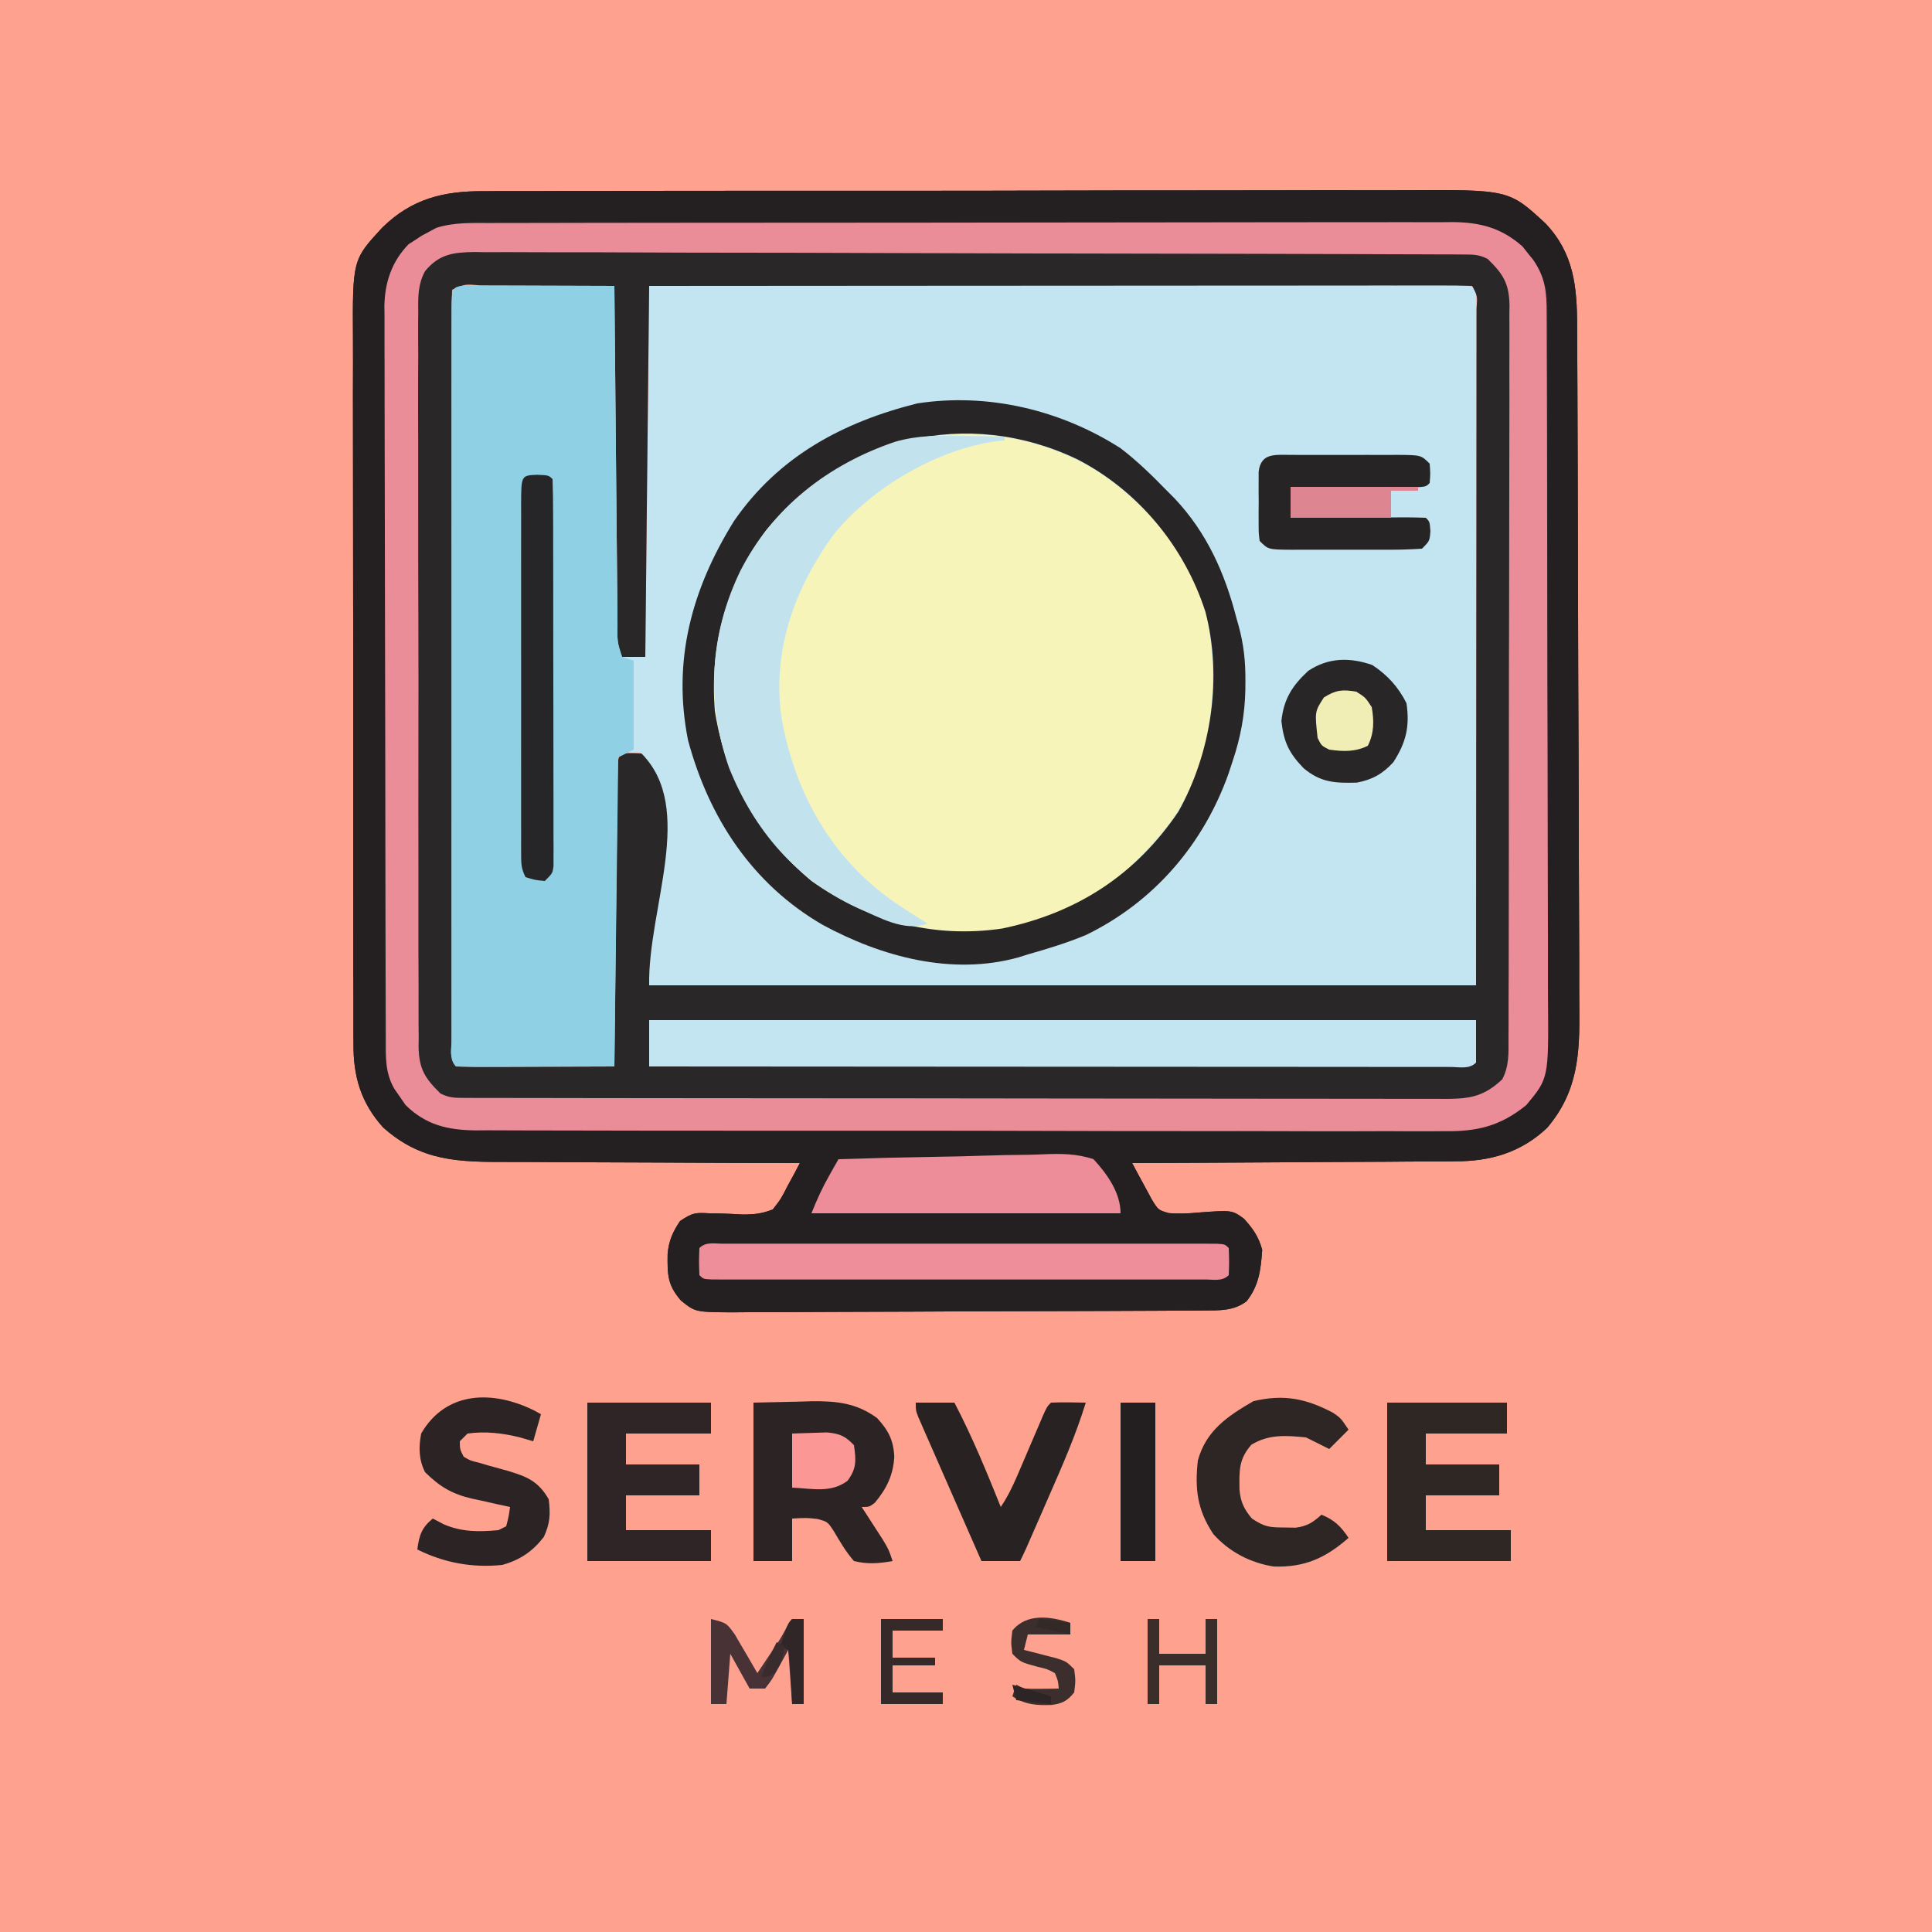 <?xml version="1.0" encoding="UTF-8"?>
<svg version="1.1" xmlns="http://www.w3.org/2000/svg" width="500" height="500">
<rect width="100%" height="100%" fill="#808080" stroke="none"/>
<path d="M0 0 C165 0 330 0 500 0 C500 165 500 330 500 500 C335 500 170 500 0 500 C0 335 0 170 0 0 Z " fill="#FEA18E" transform="translate(0,0)"/>
<path d="M0 0 C1.73 0 3.459 0.006 5.189 0.016 C6.098 0.017 7.006 0.019 7.943 0.02 C10.857 0.026 13.771 0.038 16.685 0.051 C18.656 0.056 20.627 0.061 22.597 0.065 C27.439 0.076 32.281 0.093 37.123 0.114 C37.133 1.287 37.143 2.46 37.154 3.669 C37.252 14.705 37.354 25.742 37.462 36.778 C37.517 42.453 37.571 48.127 37.62 53.802 C37.668 59.274 37.72 64.746 37.776 70.219 C37.796 72.31 37.815 74.402 37.832 76.494 C37.856 79.415 37.886 82.336 37.917 85.258 C37.926 86.565 37.926 86.565 37.935 87.899 C37.87 92.141 37.87 92.141 39.123 96.114 C41.103 96.114 43.083 96.114 45.123 96.114 C45.453 64.434 45.783 32.754 46.123 0.114 C99.497 0.073 99.497 0.073 121.789 0.065 C137.207 0.059 152.626 0.052 168.044 0.038 C179.271 0.028 190.498 0.022 201.725 0.019 C207.673 0.018 213.622 0.015 219.57 0.008 C225.162 0.001 230.754 -0.001 236.346 0 C238.405 0 240.464 -0.002 242.523 -0.006 C245.321 -0.011 248.118 -0.009 250.916 -0.007 C251.742 -0.01 252.568 -0.013 253.419 -0.016 C259.009 -0.001 259.009 -0.001 260.123 1.114 C260.22 3.441 260.253 5.739 260.243 8.067 C260.244 8.801 260.245 9.535 260.246 10.292 C260.247 12.778 260.242 15.264 260.236 17.75 C260.236 19.553 260.236 21.355 260.237 23.158 C260.237 28.001 260.231 32.845 260.224 37.689 C260.218 42.228 260.218 46.767 260.217 51.306 C260.212 64.596 260.198 77.886 260.185 91.176 C260.165 120.855 260.144 150.535 260.123 181.114 C189.503 181.114 118.883 181.114 46.123 181.114 C45.793 161.644 45.463 142.174 45.123 122.114 C44.063 120.83 44.063 120.83 41.623 120.989 C39.182 120.83 39.182 120.83 38.123 122.114 C37.998 124.608 37.937 127.075 37.917 129.571 C37.908 130.351 37.898 131.132 37.887 131.936 C37.856 134.528 37.831 137.119 37.806 139.711 C37.786 141.503 37.765 143.296 37.743 145.088 C37.688 149.814 37.639 154.541 37.591 159.267 C37.54 164.086 37.485 168.906 37.429 173.725 C37.322 183.188 37.22 192.651 37.123 202.114 C31.302 202.138 25.481 202.156 19.661 202.168 C17.679 202.173 15.697 202.18 13.715 202.189 C10.873 202.201 8.031 202.207 5.189 202.211 C3.852 202.219 3.852 202.219 2.487 202.227 C0.365 202.227 -1.756 202.176 -3.877 202.114 C-5.625 200.366 -5.002 198.083 -5.011 195.754 C-5.008 194.593 -5.008 194.593 -5.004 193.407 C-5.006 192.59 -5.007 191.774 -5.009 190.932 C-5.013 188.173 -5.01 185.415 -5.007 182.656 C-5.008 180.688 -5.01 178.719 -5.012 176.75 C-5.016 171.386 -5.015 166.023 -5.012 160.659 C-5.009 155.06 -5.011 149.46 -5.013 143.86 C-5.015 134.455 -5.012 125.049 -5.008 115.644 C-5.002 104.753 -5.004 93.862 -5.009 82.971 C-5.014 73.638 -5.015 64.306 -5.012 54.974 C-5.01 49.392 -5.01 43.81 -5.013 38.228 C-5.016 32.981 -5.014 27.735 -5.009 22.489 C-5.007 20.557 -5.008 18.626 -5.01 16.694 C-5.013 14.069 -5.009 11.445 -5.004 8.82 C-5.006 8.045 -5.009 7.271 -5.011 6.473 C-4.987 0.146 -4.987 0.146 0 0 Z " fill="#C3E4F1" transform="translate(121.877,73.886)"/>
<path d="M0 0 C1.11 -0.008 2.22 -0.015 3.363 -0.023 C7.067 -0.044 10.769 -0.036 14.472 -0.028 C17.134 -0.037 19.796 -0.047 22.457 -0.059 C28.927 -0.084 35.397 -0.088 41.867 -0.083 C47.129 -0.08 52.391 -0.083 57.652 -0.092 C58.403 -0.093 59.153 -0.094 59.926 -0.095 C61.45 -0.098 62.974 -0.1 64.499 -0.103 C78.78 -0.124 93.062 -0.12 107.343 -0.108 C120.39 -0.098 133.437 -0.12 146.485 -0.158 C159.901 -0.197 173.316 -0.213 186.732 -0.206 C194.257 -0.202 201.781 -0.207 209.305 -0.235 C215.712 -0.259 222.118 -0.262 228.524 -0.238 C231.789 -0.226 235.052 -0.227 238.317 -0.248 C265.186 -0.407 265.186 -0.407 274.657 8.358 C281.981 16.079 282.817 24.694 282.833 34.951 C282.841 36.185 282.841 36.185 282.848 37.443 C282.864 40.185 282.873 42.927 282.881 45.669 C282.891 47.64 282.9 49.612 282.911 51.584 C282.942 58.046 282.962 64.508 282.981 70.971 C282.984 72.072 282.987 73.173 282.991 74.308 C283.022 84.701 283.048 95.094 283.065 105.487 C283.087 118.758 283.129 132.028 283.199 145.298 C283.246 154.643 283.27 163.988 283.277 173.332 C283.282 178.907 283.297 184.482 283.337 190.057 C283.374 195.305 283.382 200.551 283.369 205.799 C283.369 207.718 283.379 209.637 283.401 211.555 C283.525 223.281 283.055 233.032 275.049 242.426 C268.255 248.842 260.251 251.122 251.113 251.067 C250.205 251.078 249.297 251.088 248.361 251.099 C245.39 251.128 242.42 251.13 239.45 251.131 C237.377 251.146 235.305 251.162 233.233 251.181 C227.803 251.224 222.373 251.245 216.943 251.26 C211.392 251.279 205.842 251.321 200.291 251.361 C189.418 251.436 178.545 251.487 167.672 251.521 C168.718 253.508 169.789 255.482 170.869 257.45 C171.463 258.55 172.056 259.651 172.668 260.785 C174.408 263.679 174.408 263.679 177.172 264.478 C179.758 264.685 182.153 264.585 184.735 264.334 C193.51 263.679 193.51 263.679 196.611 265.927 C198.938 268.488 200.439 270.64 201.329 273.998 C200.961 279.053 200.528 283.16 197.297 287.271 C193.947 289.848 190.118 289.652 186.031 289.675 C184.881 289.684 183.731 289.692 182.547 289.701 C180.661 289.708 180.661 289.708 178.737 289.714 C177.397 289.722 176.056 289.73 174.715 289.739 C170.318 289.765 165.921 289.781 161.524 289.795 C160.008 289.8 158.493 289.806 156.977 289.811 C150.674 289.833 144.37 289.851 138.067 289.863 C129.04 289.879 120.014 289.912 110.987 289.969 C104.635 290.008 98.283 290.027 91.932 290.033 C88.14 290.036 84.348 290.048 80.556 290.081 C76.989 290.111 73.422 290.117 69.855 290.105 C67.926 290.105 65.997 290.129 64.069 290.155 C54.61 290.086 54.61 290.086 50.91 287.11 C47.362 283.005 47.396 280.348 47.45 275.068 C47.748 271.66 48.767 269.344 50.672 266.521 C53.942 264.342 54.588 264.325 58.313 264.529 C59.219 264.545 60.125 264.56 61.059 264.576 C62.954 264.623 64.848 264.708 66.739 264.834 C69.805 264.843 71.807 264.646 74.672 263.521 C76.813 260.764 76.813 260.764 78.496 257.439 C79.099 256.337 79.702 255.235 80.323 254.1 C80.768 253.249 81.213 252.398 81.672 251.521 C80.517 251.52 79.361 251.519 78.171 251.517 C67.255 251.5 56.338 251.457 45.422 251.389 C39.811 251.355 34.199 251.33 28.588 251.326 C23.167 251.322 17.747 251.293 12.326 251.248 C10.263 251.235 8.201 251.231 6.138 251.235 C-6.586 251.257 -16.305 251.142 -26.203 242.271 C-31.934 235.893 -33.932 229.042 -33.842 220.61 C-33.849 219.76 -33.856 218.91 -33.863 218.034 C-33.882 215.211 -33.871 212.388 -33.861 209.565 C-33.868 207.53 -33.877 205.496 -33.887 203.462 C-33.91 197.953 -33.907 192.445 -33.898 186.937 C-33.893 182.332 -33.9 177.727 -33.907 173.122 C-33.924 162.256 -33.921 151.391 -33.904 140.525 C-33.887 129.328 -33.903 118.132 -33.935 106.935 C-33.962 97.308 -33.969 87.682 -33.961 78.055 C-33.956 72.311 -33.958 66.568 -33.979 60.824 C-33.997 55.422 -33.991 50.021 -33.966 44.619 C-33.961 42.642 -33.965 40.664 -33.978 38.686 C-34.101 17.768 -34.101 17.768 -26.397 9.432 C-18.741 1.917 -10.46 -0.077 0 0 Z M-8.328 25.521 C-8.428 28.099 -8.462 30.65 -8.455 33.228 C-8.456 34.045 -8.458 34.861 -8.459 35.703 C-8.463 38.462 -8.46 41.22 -8.457 43.978 C-8.458 45.947 -8.46 47.916 -8.462 49.885 C-8.467 55.249 -8.465 60.612 -8.462 65.976 C-8.46 71.575 -8.462 77.175 -8.463 82.775 C-8.465 92.18 -8.463 101.586 -8.458 110.991 C-8.453 121.882 -8.454 132.773 -8.46 143.664 C-8.464 152.997 -8.465 162.329 -8.462 171.661 C-8.461 177.243 -8.461 182.825 -8.464 188.407 C-8.467 193.653 -8.465 198.9 -8.459 204.146 C-8.458 206.078 -8.458 208.009 -8.46 209.941 C-8.463 212.565 -8.46 215.19 -8.455 217.815 C-8.457 218.59 -8.459 219.364 -8.461 220.162 C-8.764 223.633 -8.764 223.633 -7.328 226.521 C-4.298 226.61 -1.291 226.637 1.739 226.619 C2.647 226.618 3.556 226.616 4.492 226.615 C7.406 226.609 10.321 226.597 13.235 226.584 C15.205 226.579 17.176 226.574 19.147 226.57 C23.989 226.559 28.83 226.542 33.672 226.521 C33.683 225.521 33.693 224.521 33.704 223.491 C33.801 214.088 33.904 204.684 34.012 195.281 C34.067 190.446 34.12 185.611 34.17 180.777 C34.217 176.115 34.27 171.453 34.325 166.791 C34.346 165.008 34.364 163.225 34.381 161.443 C34.405 158.955 34.435 156.467 34.467 153.979 C34.473 153.234 34.478 152.49 34.484 151.723 C34.558 146.635 34.558 146.635 35.672 145.521 C38.172 145.396 38.172 145.396 40.672 145.521 C54.822 159.671 42.333 185.513 42.672 205.521 C113.292 205.521 183.912 205.521 256.672 205.521 C256.693 175.842 256.714 146.163 256.735 115.584 C256.748 101.502 256.748 101.502 256.762 87.135 C256.766 78.755 256.766 78.755 256.768 70.375 C256.769 66.629 256.772 62.882 256.778 59.135 C256.785 54.366 256.787 49.596 256.785 44.826 C256.786 43.07 256.788 41.314 256.792 39.557 C256.796 37.197 256.795 34.836 256.793 32.475 C256.795 31.778 256.798 31.081 256.801 30.362 C257.06 27.164 257.06 27.164 255.672 24.521 C252.929 24.424 250.21 24.391 247.466 24.401 C246.16 24.4 246.16 24.4 244.827 24.399 C241.887 24.397 238.946 24.402 236.006 24.408 C233.907 24.408 231.809 24.408 229.71 24.407 C223.993 24.407 218.277 24.413 212.56 24.42 C206.593 24.426 200.626 24.427 194.659 24.428 C183.35 24.431 172.042 24.439 160.734 24.449 C145.459 24.463 130.184 24.468 114.91 24.474 C90.83 24.483 66.751 24.503 42.672 24.521 C42.342 56.201 42.012 87.881 41.672 120.521 C39.692 120.521 37.712 120.521 35.672 120.521 C33.992 117.162 34.491 113.362 34.467 109.665 C34.457 108.748 34.447 107.831 34.437 106.886 C34.405 103.845 34.381 100.805 34.356 97.764 C34.335 95.659 34.314 93.554 34.293 91.45 C34.238 85.903 34.188 80.356 34.14 74.809 C34.09 69.152 34.034 63.495 33.979 57.838 C33.871 46.732 33.77 35.627 33.672 24.521 C27.852 24.497 22.031 24.479 16.21 24.466 C14.228 24.461 12.247 24.455 10.265 24.446 C7.423 24.434 4.581 24.428 1.739 24.424 C0.847 24.419 -0.045 24.413 -0.963 24.408 C-4.963 24.001 -4.963 24.001 -8.328 25.521 Z " fill="#292728" transform="translate(125.328,49.479)"/>
<path d="M0 0 C1.11 -0.008 2.22 -0.015 3.363 -0.023 C7.067 -0.044 10.769 -0.036 14.472 -0.028 C17.134 -0.037 19.796 -0.047 22.457 -0.059 C28.927 -0.084 35.397 -0.088 41.867 -0.083 C47.129 -0.08 52.391 -0.083 57.652 -0.092 C58.403 -0.093 59.153 -0.094 59.926 -0.095 C61.45 -0.098 62.974 -0.1 64.499 -0.103 C78.78 -0.124 93.062 -0.12 107.343 -0.108 C120.39 -0.098 133.437 -0.12 146.485 -0.158 C159.901 -0.197 173.316 -0.213 186.732 -0.206 C194.257 -0.202 201.781 -0.207 209.305 -0.235 C215.712 -0.259 222.118 -0.262 228.524 -0.238 C231.789 -0.226 235.052 -0.227 238.317 -0.248 C265.186 -0.407 265.186 -0.407 274.657 8.358 C281.981 16.079 282.817 24.694 282.833 34.951 C282.841 36.185 282.841 36.185 282.848 37.443 C282.864 40.185 282.873 42.927 282.881 45.669 C282.891 47.64 282.9 49.612 282.911 51.584 C282.942 58.046 282.962 64.508 282.981 70.971 C282.984 72.072 282.987 73.173 282.991 74.308 C283.022 84.701 283.048 95.094 283.065 105.487 C283.087 118.758 283.129 132.028 283.199 145.298 C283.246 154.643 283.27 163.988 283.277 173.332 C283.282 178.907 283.297 184.482 283.337 190.057 C283.374 195.305 283.382 200.551 283.369 205.799 C283.369 207.718 283.379 209.637 283.401 211.555 C283.525 223.281 283.055 233.032 275.049 242.426 C268.255 248.842 260.251 251.122 251.113 251.067 C250.205 251.078 249.297 251.088 248.361 251.099 C245.39 251.128 242.42 251.13 239.45 251.131 C237.377 251.146 235.305 251.162 233.233 251.181 C227.803 251.224 222.373 251.245 216.943 251.26 C211.392 251.279 205.842 251.321 200.291 251.361 C189.418 251.436 178.545 251.487 167.672 251.521 C168.718 253.508 169.789 255.482 170.869 257.45 C171.463 258.55 172.056 259.651 172.668 260.785 C174.408 263.679 174.408 263.679 177.172 264.478 C179.758 264.685 182.153 264.585 184.735 264.334 C193.51 263.679 193.51 263.679 196.611 265.927 C198.938 268.488 200.439 270.64 201.329 273.998 C200.961 279.053 200.528 283.16 197.297 287.271 C193.947 289.848 190.118 289.652 186.031 289.675 C184.881 289.684 183.731 289.692 182.547 289.701 C180.661 289.708 180.661 289.708 178.737 289.714 C177.397 289.722 176.056 289.73 174.715 289.739 C170.318 289.765 165.921 289.781 161.524 289.795 C160.008 289.8 158.493 289.806 156.977 289.811 C150.674 289.833 144.37 289.851 138.067 289.863 C129.04 289.879 120.014 289.912 110.987 289.969 C104.635 290.008 98.283 290.027 91.932 290.033 C88.14 290.036 84.348 290.048 80.556 290.081 C76.989 290.111 73.422 290.117 69.855 290.105 C67.926 290.105 65.997 290.129 64.069 290.155 C54.61 290.086 54.61 290.086 50.91 287.11 C47.362 283.005 47.396 280.348 47.45 275.068 C47.748 271.66 48.767 269.344 50.672 266.521 C53.942 264.342 54.588 264.325 58.313 264.529 C59.219 264.545 60.125 264.56 61.059 264.576 C62.954 264.623 64.848 264.708 66.739 264.834 C69.805 264.843 71.807 264.646 74.672 263.521 C76.813 260.764 76.813 260.764 78.496 257.439 C79.099 256.337 79.702 255.235 80.323 254.1 C80.768 253.249 81.213 252.398 81.672 251.521 C80.517 251.52 79.361 251.519 78.171 251.517 C67.255 251.5 56.338 251.457 45.422 251.389 C39.811 251.355 34.199 251.33 28.588 251.326 C23.167 251.322 17.747 251.293 12.326 251.248 C10.263 251.235 8.201 251.231 6.138 251.235 C-6.586 251.257 -16.305 251.142 -26.203 242.271 C-31.934 235.893 -33.932 229.042 -33.842 220.61 C-33.849 219.76 -33.856 218.91 -33.863 218.034 C-33.882 215.211 -33.871 212.388 -33.861 209.565 C-33.868 207.53 -33.877 205.496 -33.887 203.462 C-33.91 197.953 -33.907 192.445 -33.898 186.937 C-33.893 182.332 -33.9 177.727 -33.907 173.122 C-33.924 162.256 -33.921 151.391 -33.904 140.525 C-33.887 129.328 -33.903 118.132 -33.935 106.935 C-33.962 97.308 -33.969 87.682 -33.961 78.055 C-33.956 72.311 -33.958 66.568 -33.979 60.824 C-33.997 55.422 -33.991 50.021 -33.966 44.619 C-33.961 42.642 -33.965 40.664 -33.978 38.686 C-34.101 17.768 -34.101 17.768 -26.397 9.432 C-18.741 1.917 -10.46 -0.077 0 0 Z M-22.39 17.146 C-25.249 22.127 -25.476 25.976 -25.475 31.573 C-25.479 32.403 -25.482 33.233 -25.486 34.088 C-25.497 36.879 -25.501 39.67 -25.505 42.462 C-25.511 44.459 -25.518 46.456 -25.525 48.453 C-25.542 53.888 -25.553 59.322 -25.561 64.756 C-25.566 68.15 -25.572 71.545 -25.578 74.94 C-25.597 85.56 -25.612 96.18 -25.62 106.8 C-25.63 119.061 -25.656 131.321 -25.696 143.582 C-25.727 153.057 -25.741 162.533 -25.745 172.008 C-25.747 177.668 -25.756 183.327 -25.781 188.987 C-25.804 194.313 -25.809 199.639 -25.798 204.966 C-25.798 206.918 -25.804 208.871 -25.818 210.824 C-25.836 213.494 -25.829 216.164 -25.815 218.835 C-25.826 219.603 -25.837 220.372 -25.849 221.163 C-25.773 227.578 -23.855 232.965 -19.293 237.58 C-18.624 238.035 -17.955 238.49 -17.265 238.959 C-16.594 239.432 -15.922 239.905 -15.23 240.392 C-12.032 242.29 -9.405 242.648 -5.77 242.661 C-4.359 242.67 -4.359 242.67 -2.92 242.678 C-1.885 242.68 -0.85 242.681 0.216 242.682 C1.314 242.687 2.412 242.692 3.543 242.697 C7.242 242.713 10.941 242.722 14.639 242.73 C16.61 242.737 18.581 242.744 20.552 242.752 C29.175 242.785 37.799 242.807 46.422 242.825 C48.668 242.83 50.914 242.835 53.16 242.84 C67.11 242.871 81.061 242.898 95.011 242.914 C98.243 242.918 101.474 242.922 104.706 242.926 C105.91 242.928 105.91 242.928 107.14 242.929 C120.143 242.946 133.147 242.988 146.151 243.038 C159.505 243.09 172.86 243.119 186.215 243.127 C193.711 243.131 201.207 243.146 208.704 243.186 C215.09 243.221 221.476 243.235 227.862 243.222 C231.118 243.216 234.373 243.223 237.629 243.25 C241.167 243.278 244.702 243.268 248.24 243.25 C249.259 243.266 250.278 243.283 251.329 243.301 C258.679 243.204 263.935 241.173 269.672 236.521 C276.643 228.13 275.378 217.17 275.319 206.878 C275.326 204.89 275.335 202.901 275.346 200.913 C275.369 195.535 275.36 190.157 275.344 184.779 C275.331 179.142 275.343 173.504 275.351 167.866 C275.36 158.403 275.348 148.939 275.324 139.475 C275.297 128.543 275.306 117.611 275.333 106.678 C275.356 97.279 275.359 87.88 275.346 78.481 C275.338 72.873 275.337 67.265 275.354 61.656 C275.368 56.385 275.358 51.114 275.329 45.843 C275.323 43.911 275.325 41.979 275.336 40.048 C275.349 37.405 275.332 34.765 275.307 32.123 C275.318 31.363 275.33 30.603 275.341 29.821 C275.223 23.35 272.667 18.626 268.194 13.989 C261.793 8.342 256.117 8.228 247.964 8.247 C246.872 8.242 245.781 8.237 244.656 8.231 C240.991 8.216 237.327 8.216 233.662 8.215 C231.037 8.207 228.412 8.199 225.787 8.19 C218.651 8.167 211.514 8.159 204.378 8.154 C199.919 8.151 195.461 8.144 191.003 8.137 C178.652 8.117 166.302 8.101 153.951 8.098 C153.161 8.098 152.371 8.098 151.557 8.098 C149.955 8.097 148.353 8.097 146.752 8.096 C145.957 8.096 145.162 8.096 144.342 8.096 C143.546 8.096 142.75 8.095 141.93 8.095 C129.037 8.092 116.143 8.065 103.249 8.027 C90.003 7.989 76.757 7.97 63.511 7.97 C56.077 7.969 48.643 7.961 41.209 7.932 C34.878 7.907 28.547 7.9 22.216 7.915 C18.988 7.922 15.761 7.918 12.534 7.898 C9.027 7.878 5.522 7.889 2.016 7.907 C0.5 7.887 0.5 7.887 -1.046 7.867 C-9.378 7.965 -17.242 10.185 -22.39 17.146 Z " fill="#241F20" transform="translate(125.328,49.479)"/>
<path d="M0 0 C13.311 9 24.351 22.54 28.116 38.472 C31.066 55.983 29.1 74.43 19.219 89.453 C10.671 100.876 0.915 109.644 -12.5 114.75 C-13.277 115.058 -14.055 115.366 -14.855 115.684 C-31.951 121.668 -49.629 118.753 -65.641 111.285 C-82.099 102.474 -92.297 88.066 -97.809 70.469 C-102.335 52.668 -98.853 35.31 -89.723 19.653 C-70.583 -10.134 -29.75 -18.764 0 0 Z " fill="#F7F4BA" transform="translate(284.5,122.25)"/>
<path d="M0 0 C1.64 -0.007 1.64 -0.007 3.312 -0.014 C6.982 -0.026 10.651 -0.025 14.32 -0.023 C16.949 -0.029 19.577 -0.036 22.205 -0.043 C28.607 -0.06 35.009 -0.066 41.411 -0.067 C46.616 -0.068 51.821 -0.072 57.026 -0.078 C71.786 -0.096 86.547 -0.105 101.307 -0.103 C102.103 -0.103 102.898 -0.103 103.718 -0.103 C104.515 -0.103 105.311 -0.103 106.132 -0.103 C119.04 -0.102 131.948 -0.121 144.856 -0.149 C158.113 -0.178 171.371 -0.192 184.628 -0.19 C192.07 -0.19 199.511 -0.195 206.953 -0.217 C213.289 -0.235 219.625 -0.239 225.961 -0.226 C229.193 -0.219 232.424 -0.221 235.655 -0.236 C239.162 -0.252 242.668 -0.242 246.176 -0.227 C247.192 -0.237 248.208 -0.248 249.255 -0.258 C256.421 -0.189 261.851 1.25 267.302 6.049 C267.748 6.616 268.194 7.183 268.653 7.767 C269.345 8.618 269.345 8.618 270.052 9.486 C273.223 14.092 273.57 17.851 273.552 23.388 C273.558 24.213 273.563 25.038 273.568 25.889 C273.583 28.658 273.584 31.428 273.585 34.198 C273.592 36.182 273.601 38.166 273.61 40.151 C273.632 45.546 273.641 50.94 273.646 56.335 C273.649 59.707 273.656 63.079 273.663 66.45 C273.687 78.217 273.7 89.984 273.704 101.751 C273.707 112.712 273.737 123.672 273.779 134.633 C273.814 144.047 273.829 153.461 273.83 162.876 C273.831 168.496 273.84 174.117 273.868 179.738 C273.894 185.029 273.896 190.319 273.88 195.61 C273.879 197.547 273.885 199.485 273.901 201.422 C274.055 221.326 274.055 221.326 268.278 228.267 C261.473 233.778 255.462 235.14 246.879 235.016 C245.774 235.024 244.668 235.032 243.529 235.04 C239.847 235.059 236.167 235.036 232.485 235.012 C229.836 235.017 227.188 235.024 224.539 235.034 C218.106 235.053 211.673 235.04 205.24 235.016 C197.743 234.988 190.245 234.992 182.747 234.996 C169.367 235.002 155.987 234.979 142.607 234.94 C129.634 234.902 116.662 234.888 103.689 234.899 C89.547 234.911 75.405 234.911 61.263 234.888 C59.754 234.885 58.246 234.883 56.737 234.881 C55.995 234.879 55.253 234.878 54.488 234.877 C49.266 234.869 44.044 234.87 38.821 234.874 C32.456 234.878 26.091 234.867 19.725 234.839 C16.48 234.824 13.234 234.818 9.989 234.825 C6.467 234.831 2.945 234.813 -0.577 234.789 C-2.107 234.8 -2.107 234.8 -3.669 234.812 C-10.852 234.724 -16.556 233.397 -21.78 228.232 C-22.235 227.563 -22.69 226.894 -23.159 226.205 C-23.869 225.198 -23.869 225.198 -24.593 224.17 C-27.08 219.978 -26.87 215.928 -26.869 211.216 C-26.873 210.386 -26.876 209.556 -26.88 208.701 C-26.891 205.91 -26.895 203.118 -26.899 200.327 C-26.905 198.33 -26.912 196.333 -26.919 194.335 C-26.936 188.901 -26.947 183.467 -26.955 178.033 C-26.96 174.638 -26.966 171.244 -26.972 167.849 C-26.991 157.229 -27.006 146.609 -27.014 135.989 C-27.024 123.728 -27.05 111.468 -27.091 99.207 C-27.121 89.731 -27.135 80.256 -27.139 70.781 C-27.141 65.121 -27.15 59.461 -27.175 53.802 C-27.199 48.475 -27.203 43.15 -27.192 37.823 C-27.192 35.871 -27.198 33.918 -27.212 31.965 C-27.23 29.294 -27.223 26.625 -27.21 23.954 C-27.22 23.185 -27.231 22.417 -27.243 21.625 C-27.169 15.411 -25.362 9.997 -20.976 5.463 C-20.417 5.11 -19.859 4.756 -19.284 4.392 C-18.451 3.839 -18.451 3.839 -17.601 3.275 C-16.671 2.776 -16.671 2.776 -15.722 2.267 C-15.079 1.922 -14.437 1.577 -13.774 1.221 C-9.201 -0.208 -4.765 -0.014 0 0 Z M-16.718 12.438 C-18.533 15.746 -18.543 19.068 -18.477 22.731 C-18.486 23.569 -18.494 24.407 -18.503 25.271 C-18.525 28.072 -18.503 30.871 -18.482 33.672 C-18.489 35.683 -18.498 37.693 -18.509 39.704 C-18.532 45.161 -18.518 50.617 -18.495 56.074 C-18.476 61.784 -18.487 67.495 -18.494 73.206 C-18.5 82.796 -18.482 92.386 -18.449 101.976 C-18.412 113.063 -18.413 124.15 -18.436 135.237 C-18.457 145.903 -18.45 156.569 -18.43 167.234 C-18.422 171.773 -18.424 176.312 -18.434 180.851 C-18.444 186.197 -18.43 191.541 -18.397 196.886 C-18.389 198.848 -18.389 200.809 -18.399 202.771 C-18.41 205.449 -18.391 208.126 -18.363 210.804 C-18.374 211.58 -18.384 212.356 -18.395 213.155 C-18.285 218.972 -16.724 221.345 -12.722 225.267 C-10.365 226.446 -8.964 226.395 -6.335 226.399 C-5.408 226.403 -4.48 226.407 -3.525 226.41 C-1.986 226.409 -1.986 226.409 -0.417 226.408 C1.21 226.412 1.21 226.412 2.87 226.417 C6.528 226.426 10.186 226.427 13.844 226.429 C16.457 226.433 19.07 226.438 21.682 226.444 C28.798 226.457 35.914 226.463 43.03 226.468 C47.471 226.47 51.912 226.475 56.354 226.479 C68.646 226.491 80.938 226.502 93.23 226.505 C94.017 226.505 94.804 226.505 95.615 226.506 C96.404 226.506 97.193 226.506 98.006 226.506 C99.604 226.507 101.203 226.507 102.802 226.508 C103.595 226.508 104.388 226.508 105.205 226.508 C118.057 226.512 130.909 226.53 143.761 226.553 C156.949 226.577 170.138 226.589 183.326 226.59 C190.734 226.591 198.141 226.597 205.549 226.615 C212.515 226.632 219.48 226.634 226.447 226.625 C229.007 226.624 231.567 226.629 234.127 226.639 C237.616 226.651 241.104 226.645 244.592 226.635 C246.121 226.647 246.121 226.647 247.68 226.659 C253.919 226.615 257.408 225.958 262.066 221.592 C263.85 218.171 263.698 214.849 263.673 211.082 C263.682 209.834 263.682 209.834 263.691 208.56 C263.708 205.767 263.703 202.975 263.698 200.182 C263.706 198.181 263.714 196.181 263.724 194.18 C263.746 188.742 263.749 183.304 263.747 177.866 C263.747 173.328 263.756 168.79 263.764 164.252 C263.783 153.547 263.786 142.842 263.779 132.137 C263.773 121.09 263.795 110.043 263.833 98.996 C263.863 89.514 263.875 80.033 263.871 70.552 C263.869 64.888 263.874 59.224 263.899 53.56 C263.921 48.232 263.919 42.906 263.899 37.579 C263.895 35.624 263.9 33.668 263.915 31.713 C263.933 29.044 263.92 26.376 263.9 23.707 C263.912 22.933 263.925 22.16 263.938 21.363 C263.842 15.55 262.276 13.186 258.278 9.267 C255.916 8.086 254.498 8.137 251.863 8.128 C250.93 8.122 249.996 8.116 249.034 8.11 C248.001 8.109 246.968 8.108 245.904 8.107 C244.266 8.099 244.266 8.099 242.595 8.091 C238.912 8.076 235.228 8.067 231.545 8.059 C228.914 8.049 226.283 8.039 223.652 8.029 C215.739 8 207.826 7.981 199.912 7.964 C197.678 7.959 195.443 7.954 193.209 7.949 C179.338 7.918 165.467 7.891 151.596 7.874 C148.383 7.87 145.169 7.866 141.955 7.862 C140.757 7.861 140.757 7.861 139.534 7.859 C126.593 7.842 113.651 7.801 100.709 7.75 C87.427 7.699 74.145 7.669 60.862 7.662 C53.403 7.658 45.943 7.643 38.484 7.602 C32.131 7.568 25.779 7.554 19.427 7.567 C16.185 7.573 12.945 7.566 9.703 7.539 C6.188 7.511 2.675 7.521 -0.839 7.539 C-2.375 7.514 -2.375 7.514 -3.942 7.488 C-9.442 7.561 -13.097 8.046 -16.718 12.438 Z " fill="#EB8C99" transform="translate(126.722,57.733)"/>
<path d="M0 0 C1.73 0 3.459 0.006 5.189 0.016 C6.098 0.017 7.006 0.019 7.943 0.02 C10.857 0.026 13.771 0.038 16.685 0.051 C18.656 0.056 20.627 0.061 22.597 0.065 C27.439 0.076 32.281 0.093 37.123 0.114 C37.133 1.287 37.143 2.46 37.154 3.669 C37.252 14.705 37.354 25.742 37.462 36.778 C37.517 42.453 37.571 48.127 37.62 53.802 C37.668 59.274 37.72 64.746 37.776 70.219 C37.796 72.31 37.815 74.402 37.832 76.494 C37.856 79.415 37.886 82.336 37.917 85.258 C37.926 86.565 37.926 86.565 37.935 87.899 C37.87 92.141 37.87 92.141 39.123 96.114 C40.113 96.444 41.103 96.774 42.123 97.114 C42.123 104.704 42.123 112.294 42.123 120.114 C40.143 121.104 40.143 121.104 38.123 122.114 C37.793 148.514 37.463 174.914 37.123 202.114 C30.378 202.134 23.634 202.155 16.685 202.176 C14.554 202.185 12.423 202.194 10.227 202.204 C8.547 202.207 6.868 202.209 5.189 202.211 C4.309 202.216 3.429 202.221 2.522 202.227 C0.389 202.227 -1.745 202.176 -3.877 202.114 C-5.625 200.366 -5.002 198.083 -5.011 195.754 C-5.008 194.593 -5.008 194.593 -5.004 193.407 C-5.006 192.59 -5.007 191.774 -5.009 190.932 C-5.013 188.173 -5.01 185.415 -5.007 182.656 C-5.008 180.688 -5.01 178.719 -5.012 176.75 C-5.016 171.386 -5.015 166.023 -5.012 160.659 C-5.009 155.06 -5.011 149.46 -5.013 143.86 C-5.015 134.455 -5.012 125.049 -5.008 115.644 C-5.002 104.753 -5.004 93.862 -5.009 82.971 C-5.014 73.638 -5.015 64.306 -5.012 54.974 C-5.01 49.392 -5.01 43.81 -5.013 38.228 C-5.016 32.981 -5.014 27.735 -5.009 22.489 C-5.007 20.557 -5.008 18.626 -5.01 16.694 C-5.013 14.069 -5.009 11.445 -5.004 8.82 C-5.006 8.045 -5.009 7.271 -5.011 6.473 C-4.987 0.146 -4.987 0.146 0 0 Z " fill="#90D0E5" transform="translate(121.877,73.886)"/>
<path d="M0 0 C4.344 3.32 8.191 7.089 12 11 C12.678 11.681 13.356 12.361 14.055 13.062 C22.376 21.939 26.998 32.335 30 44 C30.177 44.62 30.355 45.241 30.537 45.88 C31.87 50.727 32.353 55.23 32.312 60.25 C32.305 61.361 32.305 61.361 32.298 62.495 C32.161 68.986 31.072 74.834 29 81 C28.648 82.069 28.296 83.137 27.934 84.238 C21.408 102.566 8.591 117.467 -9 126 C-13.898 128.027 -18.904 129.56 -24 131 C-25.164 131.369 -25.164 131.369 -26.352 131.746 C-43.59 136.571 -61.874 131.623 -77.137 123.324 C-95.339 112.773 -106.544 95.631 -111.938 75.562 C-116.049 54.931 -110.958 36.434 -100.051 18.859 C-88.515 2.105 -71.885 -6.779 -52.578 -11.605 C-34.32 -14.4 -15.508 -9.923 0 0 Z M-91.688 21.188 C-102.024 35.238 -106.364 50.625 -105 68 C-102.244 85.477 -93.559 100.679 -80 112 C-65.293 122.421 -48.574 126.915 -30.688 124.312 C-11.391 120.326 3.901 110.476 15 94 C23.508 78.735 26.437 59.286 21.934 42.242 C16.457 25.384 4.58 11.004 -11.165 2.877 C-39.753 -10.786 -71.642 -2.885 -91.688 21.188 Z " fill="#282526" transform="translate(290,116)"/>
<path d="M0 0 C70.62 0 141.24 0 214 0 C214 3.63 214 7.26 214 11 C212.191 12.809 209.705 12.123 207.296 12.129 C206.47 12.126 205.644 12.123 204.793 12.12 C203.923 12.121 203.052 12.122 202.155 12.123 C199.215 12.125 196.274 12.119 193.334 12.114 C191.235 12.113 189.136 12.113 187.038 12.114 C181.321 12.114 175.604 12.108 169.888 12.101 C163.921 12.095 157.953 12.095 151.986 12.093 C140.678 12.09 129.37 12.082 118.061 12.072 C105.191 12.061 92.321 12.055 79.45 12.05 C52.967 12.04 26.483 12.022 0 12 C0 8.04 0 4.08 0 0 Z " fill="#C3E4F1" transform="translate(168,264)"/>
<path d="M0 0 C1.052 0.014 2.104 0.027 3.188 0.041 C5.751 0.076 8.312 0.125 10.875 0.188 C10.875 0.517 10.875 0.848 10.875 1.188 C10.267 1.239 9.658 1.291 9.031 1.344 C-6.411 3.342 -23.233 13.238 -33.125 25.188 C-43.484 39.305 -49.443 55.619 -46.82 73.234 C-43.413 92.289 -33.979 109.229 -17.883 120.531 C-14.99 122.464 -12.08 124.352 -9.125 126.188 C-15.013 128.497 -21.648 124.545 -27.125 122.188 C-43.156 114.726 -53.956 102.087 -60.465 85.844 C-66.418 68.727 -65.424 51.459 -57.625 35.125 C-49.289 18.633 -34.893 7.426 -17.5 1.523 C-11.649 -0.172 -6.05 -0.15 0 0 Z " fill="#C2E2EE" transform="translate(249.125,112.812)"/>
<path d="M0 0 C1.704 -0.004 1.704 -0.004 3.442 -0.009 C4.699 -0.007 5.956 -0.004 7.252 -0.002 C8.567 -0.004 9.882 -0.006 11.237 -0.008 C14.855 -0.012 18.473 -0.011 22.09 -0.007 C25.868 -0.005 29.646 -0.007 33.424 -0.009 C39.769 -0.011 46.115 -0.008 52.46 -0.003 C59.807 0.002 67.153 0 74.499 -0.005 C80.796 -0.01 87.092 -0.01 93.388 -0.008 C97.154 -0.006 100.919 -0.006 104.685 -0.009 C108.88 -0.013 113.076 -0.008 117.271 -0.002 C119.157 -0.005 119.157 -0.005 121.081 -0.009 C122.217 -0.006 123.352 -0.003 124.523 0 C125.516 0 126.509 0.001 127.533 0.001 C129.761 0.127 129.761 0.127 130.761 1.127 C130.886 4.627 130.886 4.627 130.761 8.127 C129.055 9.833 126.855 9.253 124.523 9.254 C123.387 9.257 122.251 9.26 121.081 9.263 C119.824 9.26 118.566 9.258 117.271 9.256 C115.956 9.258 114.641 9.26 113.285 9.262 C109.668 9.266 106.05 9.264 102.432 9.261 C98.655 9.259 94.877 9.261 91.099 9.263 C84.753 9.265 78.408 9.262 72.063 9.257 C64.716 9.252 57.37 9.254 50.023 9.259 C43.727 9.264 37.431 9.264 31.134 9.262 C27.369 9.26 23.603 9.26 19.838 9.263 C15.642 9.267 11.447 9.262 7.252 9.256 C5.366 9.259 5.366 9.259 3.442 9.263 C2.306 9.26 1.17 9.257 0 9.254 C-0.993 9.254 -1.987 9.253 -3.01 9.253 C-5.239 9.127 -5.239 9.127 -6.239 8.127 C-6.364 4.627 -6.364 4.627 -6.239 1.127 C-4.533 -0.579 -2.332 0.001 0 0 Z " fill="#EE8E9A" transform="translate(187.239,321.873)"/>
<path d="M0 0 C5.692 -0.124 5.692 -0.124 11.5 -0.25 C12.68 -0.286 13.86 -0.323 15.076 -0.36 C21.567 -0.428 26.653 0.098 32 4 C34.932 7.225 36.232 9.699 36.438 14 C36.185 18.725 34.459 22.249 31.438 25.875 C30 27 30 27 28 27 C28.494 27.759 28.987 28.519 29.496 29.301 C30.457 30.792 30.457 30.792 31.438 32.312 C32.395 33.792 32.395 33.792 33.371 35.301 C35 38 35 38 36 41 C32.493 41.635 29.48 41.865 26 41 C23.9 38.585 22.428 36.046 20.805 33.293 C19.19 30.828 19.19 30.828 16.57 30.113 C13.808 29.798 13.808 29.798 10 30 C10 33.63 10 37.26 10 41 C6.7 41 3.4 41 0 41 C0 27.47 0 13.94 0 0 Z " fill="#2B2324" transform="translate(195,363)"/>
<path d="M0 0 C8.484 -0.279 16.966 -0.492 25.453 -0.622 C29.395 -0.684 33.334 -0.769 37.274 -0.905 C41.08 -1.036 44.883 -1.107 48.692 -1.139 C50.141 -1.161 51.589 -1.204 53.037 -1.269 C57.559 -1.464 61.652 -1.452 66 0 C69.483 3.749 73 8.678 73 14 C46.6 14 20.2 14 -7 14 C-5.588 10.471 -4.226 7.451 -2.375 4.188 C-1.929 3.397 -1.483 2.607 -1.023 1.793 C-0.686 1.201 -0.348 0.61 0 0 Z " fill="#EC8D99" transform="translate(217,300)"/>
<path d="M0 0 C10.56 0 21.12 0 32 0 C32 2.64 32 5.28 32 8 C24.74 8 17.48 8 10 8 C10 10.64 10 13.28 10 16 C16.27 16 22.54 16 29 16 C29 18.64 29 21.28 29 24 C22.73 24 16.46 24 10 24 C10 26.97 10 29.94 10 33 C17.26 33 24.52 33 32 33 C32 35.64 32 38.28 32 41 C21.44 41 10.88 41 0 41 C0 27.47 0 13.94 0 0 Z " fill="#2F2527" transform="translate(152,363)"/>
<path d="M0 0 C10.23 0 20.46 0 31 0 C31 2.64 31 5.28 31 8 C24.07 8 17.14 8 10 8 C10 10.64 10 13.28 10 16 C16.27 16 22.54 16 29 16 C29 18.64 29 21.28 29 24 C22.73 24 16.46 24 10 24 C10 26.97 10 29.94 10 33 C17.26 33 24.52 33 32 33 C32 35.64 32 38.28 32 41 C21.44 41 10.88 41 0 41 C0 27.47 0 13.94 0 0 Z " fill="#2E2724" transform="translate(359,363)"/>
<path d="M0 0 C3 0.125 3 0.125 4 1.125 C4.106 4.28 4.147 7.414 4.145 10.57 C4.149 11.562 4.152 12.554 4.155 13.576 C4.165 16.872 4.167 20.168 4.168 23.465 C4.171 25.745 4.175 28.026 4.178 30.307 C4.184 35.094 4.186 39.882 4.185 44.67 C4.185 50.818 4.199 56.967 4.216 63.115 C4.227 67.827 4.229 72.539 4.229 77.252 C4.23 79.519 4.234 81.787 4.242 84.054 C4.252 87.22 4.249 90.385 4.243 93.551 C4.249 94.496 4.254 95.441 4.26 96.414 C4.254 97.704 4.254 97.704 4.247 99.019 C4.248 99.768 4.248 100.517 4.249 101.289 C4 103.125 4 103.125 2 105.125 C-0.562 104.875 -0.562 104.875 -3 104.125 C-4.141 101.844 -4.126 100.591 -4.127 98.057 C-4.13 97.206 -4.133 96.355 -4.136 95.478 C-4.134 94.542 -4.131 93.606 -4.129 92.642 C-4.131 91.659 -4.133 90.675 -4.135 89.661 C-4.139 86.398 -4.136 83.134 -4.133 79.871 C-4.133 77.612 -4.134 75.353 -4.136 73.094 C-4.137 68.355 -4.135 63.616 -4.13 58.877 C-4.125 52.788 -4.128 46.699 -4.134 40.61 C-4.138 35.944 -4.136 31.278 -4.134 26.612 C-4.133 24.366 -4.134 22.12 -4.136 19.874 C-4.139 16.742 -4.135 13.61 -4.129 10.478 C-4.131 9.541 -4.133 8.603 -4.136 7.637 C-4.111 0.171 -4.111 0.171 0 0 Z " fill="#262527" transform="translate(139,122.875)"/>
<path d="M0 0 C0.522 0.289 1.044 0.578 1.582 0.875 C0.922 3.185 0.262 5.495 -0.418 7.875 C-2.12 7.38 -2.12 7.38 -3.855 6.875 C-8.319 5.761 -12.836 5.229 -17.418 5.875 C-18.078 6.535 -18.738 7.195 -19.418 7.875 C-19.4 9.952 -19.4 9.952 -18.418 11.875 C-16.694 12.896 -16.694 12.896 -14.523 13.402 C-13.733 13.638 -12.942 13.873 -12.127 14.115 C-10.458 14.577 -8.789 15.038 -7.119 15.498 C-2.134 16.982 0.858 18.138 3.582 22.875 C4.065 26.738 3.945 29.076 2.332 32.625 C-0.611 36.409 -3.803 38.571 -8.418 39.875 C-16.137 40.673 -23.46 39.354 -30.418 35.875 C-29.92 32.187 -29.317 30.27 -26.418 27.875 C-25.469 28.37 -24.52 28.865 -23.543 29.375 C-18.939 31.371 -14.361 31.345 -9.418 30.875 C-8.428 30.38 -8.428 30.38 -7.418 29.875 C-6.762 27.348 -6.762 27.348 -6.418 24.875 C-7.503 24.644 -8.589 24.414 -9.707 24.176 C-11.153 23.847 -12.598 23.518 -14.043 23.188 C-15.112 22.964 -15.112 22.964 -16.203 22.736 C-21.481 21.502 -24.531 19.672 -28.418 15.875 C-30.052 12.607 -30.09 9.393 -29.418 5.875 C-22.939 -5.322 -10.615 -5.354 0 0 Z " fill="#2C2325" transform="translate(138.418,365.125)"/>
<path d="M0 0 C3.884 2.59 6.699 5.648 8.812 9.875 C9.692 15.931 8.699 20.049 5.395 25.148 C2.648 28.145 -0.027 29.654 -4.02 30.414 C-9.655 30.577 -13.384 30.403 -17.812 26.688 C-21.598 22.768 -22.96 19.923 -23.562 14.5 C-22.974 8.81 -20.786 5.356 -16.625 1.5 C-11.382 -1.995 -5.785 -2.042 0 0 Z " fill="#292627" transform="translate(355.188,172.125)"/>
<path d="M0 0 C2.031 1.387 2.031 1.387 4.031 4.387 C2.381 6.037 0.731 7.687 -0.969 9.387 C-2.969 8.387 -4.969 7.387 -6.969 6.387 C-12.173 5.875 -16.533 5.525 -21.094 8.262 C-24.438 12.052 -24.241 15.007 -24.191 19.906 C-23.906 23.088 -23.023 24.952 -20.969 27.387 C-17.647 29.601 -16.418 29.683 -12.531 29.699 C-11.11 29.724 -11.11 29.724 -9.66 29.75 C-6.597 29.337 -5.243 28.424 -2.969 26.387 C0.398 27.78 2.017 29.366 4.031 32.387 C-1.965 37.656 -7.396 40.067 -15.344 39.801 C-21.385 38.848 -26.906 35.986 -30.969 31.387 C-35.116 25.166 -35.774 19.74 -34.969 12.387 C-32.869 4.627 -27.253 0.867 -20.594 -2.988 C-12.799 -4.844 -7.035 -3.707 0 0 Z " fill="#2D2624" transform="translate(344.969,365.613)"/>
<path d="M0 0 C1.288 0.006 1.288 0.006 2.601 0.012 C3.921 0.009 3.921 0.009 5.269 0.006 C7.131 0.005 8.994 0.009 10.857 0.017 C13.715 0.028 16.572 0.017 19.429 0.004 C21.236 0.006 23.044 0.008 24.851 0.012 C25.709 0.008 26.568 0.004 27.452 0 C33.496 0.048 33.496 0.048 35.726 2.278 C35.914 4.84 35.914 4.84 35.726 7.278 C34.726 8.278 34.726 8.278 31.4 8.391 C29.924 8.391 28.448 8.386 26.972 8.376 C26.197 8.374 25.421 8.373 24.622 8.371 C22.136 8.366 19.65 8.353 17.164 8.34 C15.482 8.335 13.8 8.331 12.119 8.327 C7.988 8.316 3.857 8.298 -0.274 8.278 C-0.274 10.918 -0.274 13.558 -0.274 16.278 C0.781 16.273 1.836 16.267 2.923 16.262 C6.824 16.244 10.724 16.232 14.625 16.223 C16.316 16.218 18.006 16.211 19.697 16.202 C22.122 16.19 24.547 16.185 26.972 16.18 C28.113 16.172 28.113 16.172 29.276 16.165 C31.093 16.164 32.91 16.216 34.726 16.278 C35.726 17.278 35.726 17.278 35.914 19.715 C35.726 22.278 35.726 22.278 33.726 24.278 C30.736 24.478 27.841 24.558 24.851 24.544 C23.531 24.546 23.531 24.546 22.184 24.549 C20.321 24.551 18.458 24.547 16.595 24.539 C13.738 24.528 10.881 24.539 8.023 24.551 C6.216 24.55 4.408 24.547 2.601 24.544 C1.743 24.548 0.884 24.552 0 24.556 C-6.044 24.508 -6.044 24.508 -8.274 22.278 C-8.533 20.247 -8.533 20.247 -8.54 17.778 C-8.542 16.891 -8.545 16.004 -8.547 15.09 C-8.536 13.698 -8.536 13.698 -8.524 12.278 C-8.532 11.35 -8.539 10.422 -8.547 9.465 C-8.545 8.579 -8.542 7.692 -8.54 6.778 C-8.537 5.963 -8.535 5.149 -8.533 4.309 C-7.898 -0.675 -4.136 0.033 0 0 Z " fill="#272426" transform="translate(334.274,117.722)"/>
<path d="M0 0 C3.3 0 6.6 0 10 0 C14.594 8.771 18.306 17.825 22 27 C23.834 24.25 25.055 21.738 26.348 18.711 C26.788 17.687 27.228 16.664 27.682 15.609 C28.137 14.542 28.593 13.475 29.062 12.375 C29.968 10.257 30.875 8.14 31.785 6.023 C32.387 4.615 32.387 4.615 33 3.177 C34 1 34 1 35 0 C38 -0.142 40.998 -0.042 44 0 C41.415 8.417 37.905 16.388 34.375 24.438 C33.77 25.825 33.166 27.212 32.562 28.6 C28.228 38.543 28.228 38.543 27 41 C23.7 41 20.4 41 17 41 C14.574 35.484 12.153 29.967 9.737 24.447 C8.914 22.569 8.089 20.691 7.263 18.813 C6.078 16.119 4.898 13.423 3.719 10.727 C3.161 9.462 3.161 9.462 2.592 8.173 C2.252 7.392 1.911 6.611 1.561 5.807 C1.259 5.119 0.957 4.43 0.645 3.721 C0 2 0 2 0 0 Z " fill="#282222" transform="translate(237,363)"/>
<path d="M0 0 C2.97 0 5.94 0 9 0 C9 13.53 9 27.06 9 41 C6.03 41 3.06 41 0 41 C0 27.47 0 13.94 0 0 Z " fill="#231F20" transform="translate(290,363)"/>
<path d="M0 0 C4 1 4 1 6.141 3.941 C6.856 5.141 7.559 6.348 8.25 7.562 C8.614 8.178 8.977 8.794 9.352 9.428 C10.246 10.945 11.124 12.472 12 14 C12.939 12.605 13.876 11.209 14.812 9.812 C15.636 8.587 15.636 8.587 16.477 7.336 C18.094 4.919 18.094 4.919 19.688 1.938 C20.337 0.978 20.337 0.978 21 0 C21.99 0 22.98 0 24 0 C24 7.26 24 14.52 24 22 C23.01 22 22.02 22 21 22 C20.67 17.38 20.34 12.76 20 8 C19.093 9.65 18.185 11.3 17.25 13 C15.703 15.812 15.703 15.812 14 18 C12.68 18 11.36 18 10 18 C8.35 15.03 6.7 12.06 5 9 C4.67 13.29 4.34 17.58 4 22 C2.68 22 1.36 22 0 22 C0 14.74 0 7.48 0 0 Z " fill="#483235" transform="translate(184,419)"/>
<path d="M0 0 C10.89 0 21.78 0 33 0 C33 0.33 33 0.66 33 1 C30.69 1 28.38 1 26 1 C26 3.31 26 5.62 26 8 C17.42 8 8.84 8 0 8 C0 5.36 0 2.72 0 0 Z " fill="#DD8692" transform="translate(334,126)"/>
<path d="M0 0 C1.897 -0.062 3.795 -0.124 5.75 -0.188 C7.351 -0.24 7.351 -0.24 8.984 -0.293 C12.345 0.034 13.673 0.585 16 3 C16.562 6.864 16.73 9.019 14.359 12.207 C10.057 15.477 5.216 14.227 0 14 C0 9.38 0 4.76 0 0 Z " fill="#FB9794" transform="translate(205,371)"/>
<path d="M0 0 C2.375 1.5 2.375 1.5 4 4 C4.629 7.514 4.631 10.737 3 14 C-0.262 15.631 -3.436 15.52 -7 15 C-9 14 -9 14 -10 12 C-10.759 5.168 -10.759 5.168 -8.375 1.5 C-5.279 -0.456 -3.601 -0.6 0 0 Z " fill="#F0EDB5" transform="translate(351,179)"/>
<path d="M0 0 C0.99 0 1.98 0 3 0 C3 2.97 3 5.94 3 9 C6.96 9 10.92 9 15 9 C15 6.03 15 3.06 15 0 C15.99 0 16.98 0 18 0 C18 7.26 18 14.52 18 22 C17.01 22 16.02 22 15 22 C15 18.7 15 15.4 15 12 C11.04 12 7.08 12 3 12 C3 15.3 3 18.6 3 22 C2.01 22 1.02 22 0 22 C0 14.74 0 7.48 0 0 Z " fill="#3A2E2A" transform="translate(297,419)"/>
<path d="M0 0 C5.28 0 10.56 0 16 0 C16 0.99 16 1.98 16 3 C11.71 3 7.42 3 3 3 C3 5.31 3 7.62 3 10 C6.63 10 10.26 10 14 10 C14 10.66 14 11.32 14 12 C10.37 12 6.74 12 3 12 C3 14.31 3 16.62 3 19 C7.29 19 11.58 19 16 19 C16 19.99 16 20.98 16 22 C10.72 22 5.44 22 0 22 C0 14.74 0 7.48 0 0 Z " fill="#352929" transform="translate(228,419)"/>
<path d="M0 0 C0 0.99 0 1.98 0 3 C-3.63 3 -7.26 3 -11 3 C-11.33 4.32 -11.66 5.64 -12 7 C-10.844 7.29 -10.844 7.29 -9.664 7.586 C-8.661 7.846 -7.658 8.107 -6.625 8.375 C-5.627 8.63 -4.63 8.885 -3.602 9.148 C-1 10 -1 10 1 12 C1.375 14.938 1.375 14.938 1 18 C-0.773 20.216 -2.098 20.884 -4.906 21.246 C-8.743 21.368 -11.715 21.19 -15 19 C-14.505 17.515 -14.505 17.515 -14 16 C-13.34 16.33 -12.68 16.66 -12 17 C-10.46 17.07 -8.917 17.085 -7.375 17.062 C-6.558 17.053 -5.74 17.044 -4.898 17.035 C-4.272 17.024 -3.645 17.012 -3 17 C-3.156 15.029 -3.156 15.029 -4 13 C-6.016 11.933 -6.016 11.933 -8.438 11.375 C-12.821 10.179 -12.821 10.179 -15 8 C-15.375 5.062 -15.375 5.062 -15 2 C-11.34 -2.575 -5.084 -1.695 0 0 Z " fill="#3C2E2C" transform="translate(277,420)"/>
<path d="M0 0 C0.99 0 1.98 0 3 0 C3 7.26 3 14.52 3 22 C2.01 22 1.02 22 0 22 C-0.049 21.001 -0.098 20.002 -0.148 18.973 C-0.223 17.682 -0.298 16.392 -0.375 15.062 C-0.445 13.775 -0.514 12.487 -0.586 11.16 C-0.723 10.117 -0.859 9.074 -1 8 C-1.66 7.67 -2.32 7.34 -3 7 C-1.125 1.125 -1.125 1.125 0 0 Z " fill="#312627" transform="translate(205,419)"/>
<path d="M0 0 C3.3 0.99 6.6 1.98 10 3 C10 3.66 10 4.32 10 5 C7.03 4.67 4.06 4.34 1 4 C0.67 2.68 0.34 1.36 0 0 Z " fill="#2D2525" transform="translate(262,436)"/>
<path d="M0 0 C0.66 0.33 1.32 0.66 2 1 C1.624 3.782 1.327 5.588 -0.438 7.812 C-2 9 -2 9 -4 9 C-2.801 5.917 -1.523 2.937 0 0 Z " fill="#3A2B2D" transform="translate(201,425)"/>
<path d="M0 0 C2.64 0.33 5.28 0.66 8 1 C8 1.99 8 2.98 8 4 C3.545 3.01 3.545 3.01 -1 2 C-0.67 1.34 -0.34 0.68 0 0 Z " fill="#332927" transform="translate(269,419)"/>
</svg>
